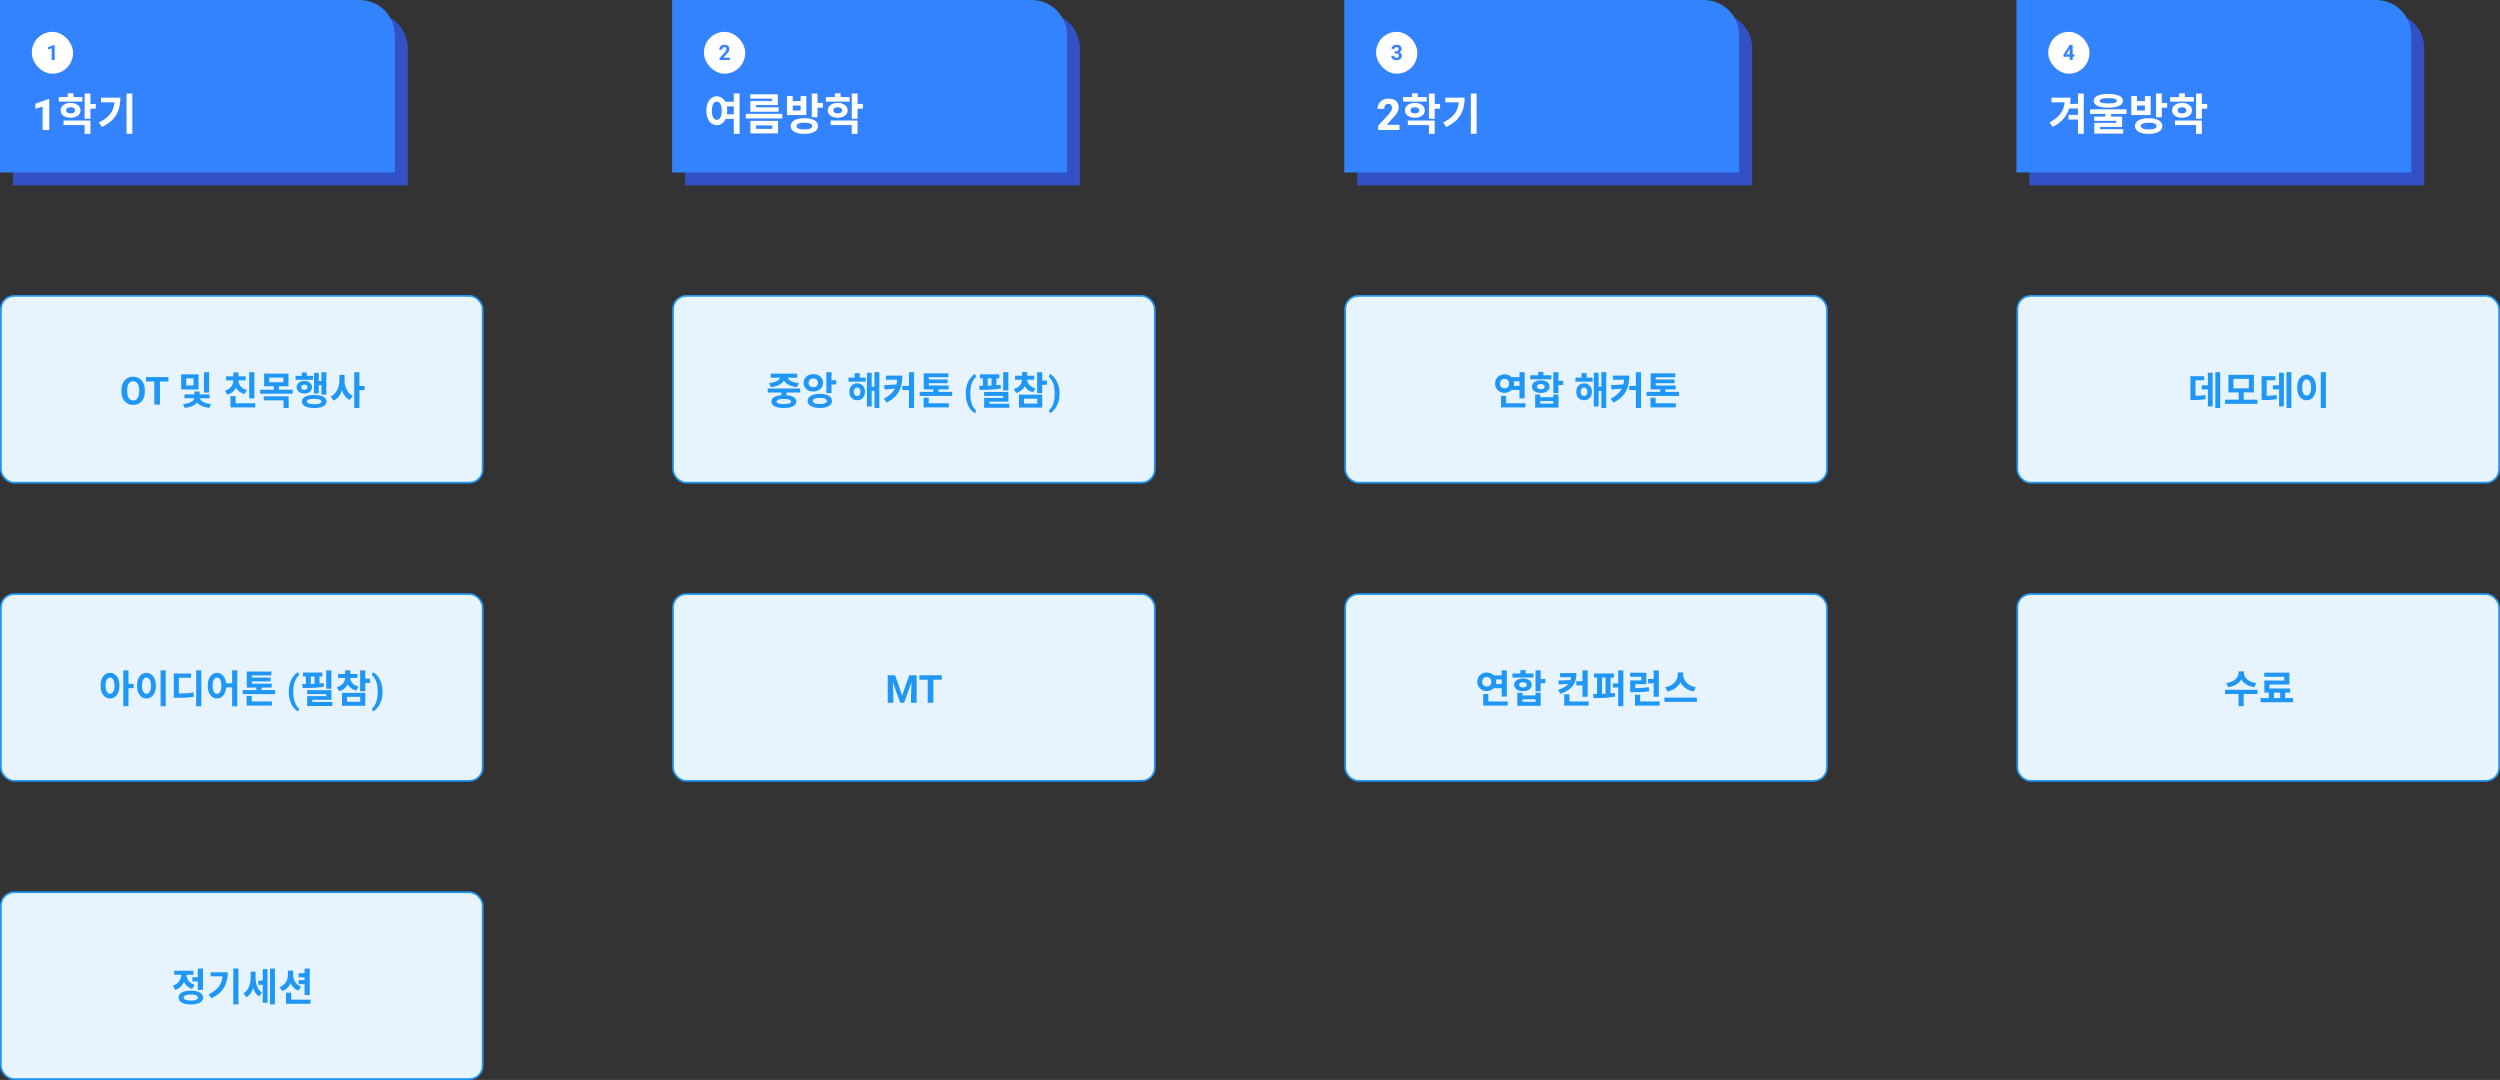 <svg width="1551" height="670" viewBox="0 0 1551 670" fill="none" xmlns="http://www.w3.org/2000/svg">
<rect x="0" y="0" width="1551" height="670" fill="#333333" stroke="none"/>
<path d="M8 115L253 115V29.947C253 17.826 243.174 8 231.053 8L8 8V115Z" fill="#335CFE" fill-opacity="0.71"/>
<path d="M0 107L245 107V21.947C245 9.826 235.174 0 223.053 0L0 0V107Z" fill="#3383FE"/>
<path d="M30.549 61.438V80.647H26.423V66.131L21.967 67.489V64.299L30.141 61.438H30.549ZM36.442 60.208H51.13V63.042H36.442V60.208ZM43.786 63.825C44.992 63.825 46.054 64.023 46.972 64.419C47.908 64.816 48.637 65.356 49.159 66.04C49.681 66.724 49.942 67.534 49.942 68.469C49.942 69.37 49.681 70.171 49.159 70.873C48.637 71.556 47.908 72.097 46.972 72.493C46.054 72.871 44.992 73.059 43.786 73.059C42.598 73.059 41.536 72.871 40.6 72.493C39.664 72.097 38.935 71.556 38.413 70.873C37.891 70.171 37.63 69.37 37.63 68.469C37.63 67.534 37.891 66.724 38.413 66.04C38.935 65.356 39.664 64.816 40.6 64.419C41.536 64.023 42.598 63.825 43.786 63.825ZM43.786 66.552C42.994 66.552 42.346 66.715 41.842 67.038C41.338 67.344 41.086 67.822 41.086 68.469C41.086 69.082 41.338 69.549 41.842 69.874C42.346 70.198 42.994 70.359 43.786 70.359C44.596 70.359 45.244 70.198 45.73 69.874C46.234 69.549 46.486 69.082 46.486 68.469C46.486 67.822 46.234 67.344 45.73 67.038C45.244 66.715 44.596 66.552 43.786 66.552ZM52.507 58.047H56.098V73.707H52.507V58.047ZM55.126 64.474H59.419V67.416H55.126V64.474ZM39.412 74.76H56.098V83.049H52.507V77.596H39.412V74.76ZM42.004 57.886H45.568V61.855H42.004V57.886ZM78.506 58.02H82.097V83.022H78.506V58.02ZM71.135 60.612H74.672C74.672 62.52 74.483 64.347 74.105 66.094C73.745 67.822 73.133 69.451 72.269 70.981C71.423 72.51 70.253 73.933 68.759 75.246C67.283 76.543 65.438 77.731 63.224 78.811L61.334 75.975C63.746 74.805 65.663 73.519 67.085 72.115C68.525 70.692 69.56 69.091 70.19 67.308C70.82 65.508 71.135 63.492 71.135 61.261V60.612ZM62.684 60.612H72.809V63.474H62.684V60.612Z" fill="white"/>
<rect x="19.752" y="19.752" width="25.557" height="25.973" rx="12.779" fill="white"/>
<path d="M33.906 27.857V37.238H32.054V29.992L29.83 30.699V29.24L33.707 27.857H33.906Z" fill="#3383FE"/>
<rect x="0.549" y="183.549" width="298.903" height="115.903" rx="8.23" fill="#E7F4FF"/>
<rect x="0.549" y="183.549" width="298.903" height="115.903" rx="8.23" stroke="#2097F6" stroke-width="1.097"/>
<path d="M89.867 242.07V242.879C89.867 244.176 89.691 245.34 89.34 246.371C88.988 247.402 88.492 248.281 87.852 249.008C87.211 249.727 86.445 250.277 85.555 250.66C84.672 251.043 83.691 251.234 82.613 251.234C81.543 251.234 80.562 251.043 79.672 250.66C78.789 250.277 78.023 249.727 77.375 249.008C76.727 248.281 76.223 247.402 75.863 246.371C75.512 245.34 75.336 244.176 75.336 242.879V242.07C75.336 240.766 75.512 239.602 75.863 238.578C76.215 237.547 76.711 236.668 77.352 235.941C78 235.215 78.766 234.66 79.648 234.277C80.539 233.895 81.519 233.703 82.59 233.703C83.668 233.703 84.648 233.895 85.531 234.277C86.422 234.66 87.188 235.215 87.828 235.941C88.477 236.668 88.977 237.547 89.328 238.578C89.688 239.602 89.867 240.766 89.867 242.07ZM86.316 242.879V242.047C86.316 241.141 86.234 240.344 86.07 239.656C85.906 238.969 85.664 238.391 85.344 237.922C85.023 237.453 84.633 237.102 84.172 236.867C83.711 236.625 83.184 236.504 82.59 236.504C81.996 236.504 81.469 236.625 81.008 236.867C80.555 237.102 80.168 237.453 79.848 237.922C79.535 238.391 79.297 238.969 79.133 239.656C78.969 240.344 78.887 241.141 78.887 242.047V242.879C78.887 243.777 78.969 244.574 79.133 245.27C79.297 245.957 79.539 246.539 79.859 247.016C80.18 247.484 80.57 247.84 81.031 248.082C81.492 248.324 82.019 248.445 82.613 248.445C83.207 248.445 83.734 248.324 84.195 248.082C84.656 247.84 85.043 247.484 85.356 247.016C85.668 246.539 85.906 245.957 86.07 245.27C86.234 244.574 86.316 243.777 86.316 242.879ZM99.231 233.938V251H95.727V233.938H99.231ZM104.48 233.938V236.691H90.559V233.938H104.48ZM112.393 232.232H123.169V241.616H112.393V232.232ZM120.049 234.728H115.537V239.144H120.049V234.728ZM126.553 230.912H129.745V243.512H126.553V230.912ZM120.601 246.344H123.337V246.656C123.337 247.44 123.145 248.192 122.761 248.912C122.393 249.616 121.833 250.264 121.081 250.856C120.345 251.432 119.433 251.912 118.345 252.296C117.257 252.68 116.001 252.936 114.577 253.064L113.569 250.688C114.529 250.592 115.385 250.448 116.137 250.256C116.905 250.064 117.569 249.832 118.129 249.56C118.705 249.288 119.169 248.992 119.521 248.672C119.889 248.336 120.161 248 120.337 247.664C120.513 247.312 120.601 246.976 120.601 246.656V246.344ZM121.153 246.344H123.913V246.656C123.913 247.04 124.049 247.448 124.321 247.88C124.609 248.296 125.033 248.696 125.593 249.08C126.169 249.464 126.897 249.8 127.777 250.088C128.673 250.376 129.721 250.576 130.921 250.688L129.889 253.064C128.465 252.936 127.209 252.672 126.121 252.272C125.033 251.888 124.121 251.4 123.385 250.808C122.649 250.216 122.089 249.568 121.705 248.864C121.337 248.16 121.153 247.424 121.153 246.656V246.344ZM114.433 244.688H130.057V247.088H114.433V244.688ZM120.625 242.888H123.889V245.816H120.625V242.888ZM154.607 230.912H157.799V247.16H154.607V230.912ZM142.991 250.184H158.375V252.752H142.991V250.184ZM142.991 245.744H146.183V251.672H142.991V245.744ZM144.743 235.28H147.359V236.072C147.359 237.4 147.127 238.656 146.663 239.84C146.215 241.024 145.519 242.056 144.575 242.936C143.647 243.8 142.471 244.44 141.047 244.856L139.535 242.36C140.431 242.088 141.207 241.736 141.863 241.304C142.535 240.856 143.079 240.352 143.495 239.792C143.927 239.232 144.239 238.64 144.431 238.016C144.639 237.376 144.743 236.728 144.743 236.072V235.28ZM145.343 235.28H147.935V236.072C147.935 236.68 148.039 237.288 148.247 237.896C148.471 238.488 148.791 239.048 149.207 239.576C149.639 240.104 150.183 240.576 150.839 240.992C151.511 241.408 152.295 241.736 153.191 241.976L151.703 244.472C150.279 244.072 149.095 243.456 148.151 242.624C147.207 241.792 146.503 240.808 146.039 239.672C145.575 238.536 145.343 237.336 145.343 236.072V235.28ZM140.279 233.456H152.423V235.952H140.279V233.456ZM144.743 231.032H147.959V234.488H144.743V231.032ZM163.87 231.776L178.966 231.776V239.624L163.87 239.624V231.776ZM175.822 234.272L167.014 234.272V237.128L175.822 237.128V234.272ZM161.398 241.736L181.51 241.736V244.256L161.398 244.256V241.736ZM169.846 239.072L173.014 239.072V242.432L169.846 242.432V239.072ZM163.63 245.864L179.086 245.864V253.136L175.894 253.136V248.36H163.63V245.864ZM199.388 230.912H202.436V244.832H199.388V230.912ZM196.7 236.384H200.228V238.976H196.7V236.384ZM194.804 231.32H197.78V244.088H194.804V231.32ZM183.38 233.168H194.18V235.64H183.38V233.168ZM188.804 236.336C189.748 236.336 190.58 236.504 191.3 236.84C192.02 237.176 192.58 237.632 192.98 238.208C193.396 238.784 193.604 239.456 193.604 240.224C193.604 240.992 193.396 241.672 192.98 242.264C192.58 242.84 192.02 243.296 191.3 243.632C190.58 243.952 189.748 244.112 188.804 244.112C187.892 244.112 187.068 243.952 186.332 243.632C185.612 243.296 185.044 242.84 184.628 242.264C184.212 241.672 184.004 240.992 184.004 240.224C184.004 239.456 184.212 238.784 184.628 238.208C185.044 237.632 185.612 237.176 186.332 236.84C187.068 236.504 187.892 236.336 188.804 236.336ZM188.804 238.64C188.228 238.64 187.756 238.776 187.388 239.048C187.036 239.32 186.86 239.712 186.86 240.224C186.86 240.736 187.036 241.136 187.388 241.424C187.756 241.696 188.228 241.832 188.804 241.832C189.38 241.832 189.852 241.696 190.22 241.424C190.588 241.136 190.772 240.736 190.772 240.224C190.772 239.712 190.588 239.32 190.22 239.048C189.868 238.776 189.396 238.64 188.804 238.64ZM187.22 231.128H190.364V234.872H187.22V231.128ZM194.9 245.048C197.284 245.048 199.156 245.4 200.516 246.104C201.876 246.808 202.556 247.808 202.556 249.104C202.556 250.384 201.876 251.376 200.516 252.08C199.156 252.784 197.284 253.136 194.9 253.136C192.516 253.136 190.644 252.784 189.284 252.08C187.94 251.376 187.268 250.384 187.268 249.104C187.268 247.808 187.94 246.808 189.284 246.104C190.644 245.4 192.516 245.048 194.9 245.048ZM194.924 247.424C193.436 247.424 192.316 247.56 191.564 247.832C190.812 248.104 190.436 248.528 190.436 249.104C190.436 249.664 190.812 250.08 191.564 250.352C192.316 250.624 193.436 250.76 194.924 250.76C196.38 250.76 197.476 250.624 198.212 250.352C198.964 250.08 199.34 249.664 199.34 249.104C199.34 248.528 198.964 248.104 198.212 247.832C197.476 247.56 196.38 247.424 194.924 247.424ZM210.57 232.616H213.138V235.832C213.138 237.208 213.018 238.552 212.778 239.864C212.538 241.16 212.162 242.368 211.65 243.488C211.154 244.608 210.522 245.608 209.754 246.488C208.986 247.352 208.082 248.04 207.042 248.552L205.122 245.984C206.066 245.552 206.874 244.976 207.546 244.256C208.234 243.536 208.802 242.72 209.25 241.808C209.698 240.896 210.026 239.936 210.234 238.928C210.458 237.904 210.57 236.872 210.57 235.832V232.616ZM211.194 232.616H213.762V235.832C213.762 236.84 213.858 237.832 214.05 238.808C214.258 239.784 214.57 240.712 214.986 241.592C215.418 242.456 215.954 243.232 216.594 243.92C217.234 244.608 218.002 245.176 218.898 245.624L216.954 248.168C215.962 247.656 215.098 246.984 214.362 246.152C213.642 245.304 213.05 244.336 212.586 243.248C212.122 242.144 211.77 240.968 211.53 239.72C211.306 238.456 211.194 237.16 211.194 235.832V232.616ZM219.762 230.912H222.978V253.136H219.762V230.912ZM222.282 239.456H226.194V242.096H222.282V239.456Z" fill="#2097F6"/>
<rect x="0.549" y="368.549" width="298.903" height="115.903" rx="8.23" fill="#E7F4FF"/>
<rect x="0.549" y="368.549" width="298.903" height="115.903" rx="8.23" stroke="#2097F6" stroke-width="1.097"/>
<path d="M68.26 417.424C69.396 417.424 70.396 417.752 71.26 418.408C72.14 419.048 72.828 419.968 73.324 421.168C73.836 422.352 74.092 423.752 74.092 425.368C74.092 427 73.836 428.416 73.324 429.616C72.828 430.8 72.14 431.72 71.26 432.376C70.396 433.016 69.396 433.336 68.26 433.336C67.124 433.336 66.116 433.016 65.236 432.376C64.356 431.72 63.66 430.8 63.148 429.616C62.652 428.416 62.404 427 62.404 425.368C62.404 423.752 62.652 422.352 63.148 421.168C63.66 419.968 64.356 419.048 65.236 418.408C66.116 417.752 67.124 417.424 68.26 417.424ZM68.26 420.328C67.716 420.328 67.228 420.52 66.796 420.904C66.38 421.288 66.052 421.856 65.812 422.608C65.588 423.344 65.476 424.264 65.476 425.368C65.476 426.456 65.588 427.384 65.812 428.152C66.052 428.904 66.38 429.472 66.796 429.856C67.228 430.24 67.716 430.432 68.26 430.432C68.804 430.432 69.284 430.24 69.7 429.856C70.116 429.472 70.436 428.904 70.66 428.152C70.9 427.384 71.02 426.456 71.02 425.368C71.02 424.264 70.9 423.344 70.66 422.608C70.436 421.856 70.116 421.288 69.7 420.904C69.284 420.52 68.804 420.328 68.26 420.328ZM76.492 415.912H79.708V438.136H76.492V415.912ZM79.012 424.288H82.924V426.904H79.012V424.288ZM99.626 415.864H102.818V438.16H99.626V415.864ZM90.842 417.424C91.978 417.424 92.986 417.752 93.866 418.408C94.746 419.048 95.434 419.968 95.93 421.168C96.442 422.352 96.698 423.752 96.698 425.368C96.698 427 96.442 428.416 95.93 429.616C95.434 430.8 94.746 431.72 93.866 432.376C92.986 433.016 91.978 433.336 90.842 433.336C89.722 433.336 88.722 433.016 87.842 432.376C86.962 431.72 86.266 430.8 85.754 429.616C85.258 428.416 85.01 427 85.01 425.368C85.01 423.752 85.258 422.352 85.754 421.168C86.266 419.968 86.962 419.048 87.842 418.408C88.722 417.752 89.722 417.424 90.842 417.424ZM90.842 420.328C90.298 420.328 89.818 420.52 89.402 420.904C88.986 421.288 88.658 421.856 88.418 422.608C88.194 423.344 88.082 424.264 88.082 425.368C88.082 426.456 88.194 427.384 88.418 428.152C88.658 428.904 88.986 429.472 89.402 429.856C89.818 430.24 90.298 430.432 90.842 430.432C91.402 430.432 91.89 430.24 92.306 429.856C92.722 429.472 93.042 428.904 93.266 428.152C93.506 427.384 93.626 426.456 93.626 425.368C93.626 424.264 93.506 423.344 93.266 422.608C93.042 421.856 92.722 421.288 92.306 420.904C91.89 420.52 91.402 420.328 90.842 420.328ZM121.704 415.888H124.896V438.184H121.704V415.888ZM107.808 430.24H109.728C111.28 430.24 112.64 430.224 113.808 430.192C114.992 430.16 116.072 430.096 117.048 430C118.04 429.904 119.032 429.76 120.024 429.568L120.312 432.208C119.304 432.4 118.288 432.552 117.264 432.664C116.256 432.76 115.144 432.824 113.928 432.856C112.712 432.872 111.312 432.88 109.728 432.88H107.808V430.24ZM107.808 417.856H118.512V420.448H110.976V431.248H107.808V417.856ZM134.615 417.424C135.719 417.424 136.703 417.752 137.567 418.408C138.447 419.048 139.127 419.968 139.607 421.168C140.103 422.352 140.351 423.752 140.351 425.368C140.351 427 140.103 428.416 139.607 429.616C139.127 430.8 138.447 431.72 137.567 432.376C136.703 433.016 135.719 433.336 134.615 433.336C133.511 433.336 132.527 433.016 131.663 432.376C130.799 431.72 130.119 430.8 129.623 429.616C129.127 428.416 128.879 427 128.879 425.368C128.879 423.752 129.127 422.352 129.623 421.168C130.119 419.968 130.799 419.048 131.663 418.408C132.527 417.752 133.511 417.424 134.615 417.424ZM134.615 420.328C134.087 420.328 133.615 420.52 133.199 420.904C132.799 421.288 132.487 421.856 132.263 422.608C132.039 423.344 131.927 424.264 131.927 425.368C131.927 426.456 132.039 427.384 132.263 428.152C132.487 428.904 132.799 429.472 133.199 429.856C133.615 430.24 134.087 430.432 134.615 430.432C135.175 430.432 135.655 430.24 136.055 429.856C136.455 429.472 136.767 428.904 136.991 428.152C137.215 427.384 137.327 426.456 137.327 425.368C137.327 424.264 137.215 423.344 136.991 422.608C136.767 421.856 136.455 421.288 136.055 420.904C135.655 420.52 135.175 420.328 134.615 420.328ZM143.999 415.864H147.191V438.16H143.999V415.864ZM139.415 423.904H145.343V426.448H139.415V423.904ZM150.573 428.104H170.685V430.648H150.573V428.104ZM152.997 435.184H168.669V437.752H152.997V435.184ZM152.997 431.752H156.189V436.456H152.997V431.752ZM159.045 425.56H162.213V428.872H159.045V425.56ZM153.093 424.168H168.573V426.568H153.093V424.168ZM153.093 416.608H168.381V419.032H156.261V425.176H153.093V416.608ZM155.349 420.4H167.901V422.728H155.349V420.4ZM179.156 429.32V429.062C179.156 427.414 179.328 425.918 179.672 424.574C180.023 423.23 180.484 422.051 181.055 421.035C181.633 420.012 182.262 419.164 182.941 418.492C183.621 417.82 184.297 417.336 184.969 417.039L185.613 418.82C185.168 419.148 184.73 419.602 184.301 420.18C183.871 420.75 183.48 421.453 183.129 422.289C182.785 423.117 182.508 424.094 182.297 425.219C182.086 426.336 181.98 427.609 181.98 429.039V429.344C181.98 430.773 182.086 432.051 182.297 433.176C182.508 434.293 182.785 435.27 183.129 436.105C183.48 436.949 183.871 437.66 184.301 438.238C184.73 438.816 185.168 439.273 185.613 439.609L184.969 441.344C184.297 441.047 183.621 440.562 182.941 439.891C182.262 439.227 181.633 438.383 181.055 437.359C180.484 436.344 180.023 435.164 179.672 433.82C179.328 432.469 179.156 430.969 179.156 429.32ZM202.378 415.912H205.594V427.288H202.378V415.912ZM190.546 428.176H205.594V434.176H193.738V436.84H190.57V431.872H202.402V430.624H190.546V428.176ZM190.57 435.496H206.194V437.992H190.57V435.496ZM188.002 417.232H199.978V419.704H188.002V417.232ZM187.762 426.904L187.45 424.36C188.746 424.36 190.154 424.352 191.674 424.336C193.194 424.304 194.738 424.248 196.306 424.168C197.89 424.088 199.394 423.96 200.818 423.784L200.986 426.04C199.514 426.296 198.002 426.48 196.45 426.592C194.914 426.704 193.402 426.784 191.914 426.832C190.426 426.864 189.042 426.888 187.762 426.904ZM189.778 418.36H192.826V425.632H189.778V418.36ZM195.154 418.36H198.226V425.632H195.154V418.36ZM214.112 419.608H216.704V420.424C216.704 421.688 216.472 422.888 216.008 424.024C215.56 425.144 214.872 426.12 213.944 426.952C213.032 427.784 211.864 428.4 210.44 428.8L208.952 426.304C210.168 425.968 211.152 425.504 211.904 424.912C212.672 424.304 213.232 423.608 213.584 422.824C213.936 422.04 214.112 421.24 214.112 420.424V419.608ZM214.712 419.608H217.304V420.424C217.304 421.176 217.48 421.92 217.832 422.656C218.2 423.376 218.76 424.024 219.512 424.6C220.264 425.176 221.232 425.624 222.416 425.944L220.976 428.416C219.568 428.032 218.4 427.448 217.472 426.664C216.544 425.864 215.848 424.928 215.384 423.856C214.936 422.784 214.712 421.64 214.712 420.424V419.608ZM209.744 418.096H221.696V420.592H209.744V418.096ZM214.112 415.816H217.304V419.2H214.112V415.816ZM223.424 415.912H226.616V428.92H223.424V415.912ZM225.752 421.072H229.568V423.712H225.752V421.072ZM212.168 429.856H226.616V437.896H212.168V429.856ZM223.496 432.352H215.312V435.376H223.496V432.352ZM237.352 429.062V429.32C237.352 430.914 237.172 432.383 236.812 433.727C236.453 435.062 235.977 436.246 235.383 437.277C234.797 438.316 234.152 439.18 233.449 439.867C232.754 440.555 232.059 441.047 231.363 441.344L230.707 439.609C231.152 439.281 231.586 438.828 232.008 438.25C232.438 437.672 232.828 436.961 233.18 436.117C233.531 435.281 233.809 434.301 234.012 433.176C234.223 432.051 234.328 430.773 234.328 429.344V429.039C234.328 427.609 234.223 426.332 234.012 425.207C233.801 424.082 233.516 423.102 233.156 422.266C232.805 421.422 232.414 420.715 231.984 420.145C231.562 419.566 231.137 419.113 230.707 418.785L231.363 417.039C232.059 417.336 232.754 417.832 233.449 418.527C234.152 419.215 234.797 420.074 235.383 421.105C235.977 422.137 236.453 423.324 236.812 424.668C237.172 426.004 237.352 427.469 237.352 429.062Z" fill="#2097F6"/>
<rect x="0.549" y="553.549" width="298.903" height="115.903" rx="8.23" fill="#E7F4FF"/>
<rect x="0.549" y="553.549" width="298.903" height="115.903" rx="8.23" stroke="#2097F6" stroke-width="1.097"/>
<path d="M119.376 606.264H123.6V608.856H119.376V606.264ZM122.712 600.912H125.928V614.112H122.712V600.912ZM118.392 614.592C119.96 614.592 121.312 614.76 122.448 615.096C123.584 615.432 124.456 615.92 125.064 616.56C125.688 617.2 126 617.968 126 618.864C126 620.24 125.32 621.296 123.96 622.032C122.6 622.784 120.744 623.16 118.392 623.16C116.04 623.16 114.184 622.784 112.824 622.032C111.464 621.296 110.784 620.24 110.784 618.864C110.784 617.968 111.088 617.2 111.696 616.56C112.32 615.92 113.2 615.432 114.336 615.096C115.472 614.76 116.824 614.592 118.392 614.592ZM118.392 617.016C117.432 617.016 116.624 617.088 115.968 617.232C115.312 617.36 114.808 617.56 114.456 617.832C114.12 618.104 113.952 618.448 113.952 618.864C113.952 619.28 114.12 619.632 114.456 619.92C114.808 620.192 115.312 620.4 115.968 620.544C116.624 620.672 117.432 620.736 118.392 620.736C119.352 620.736 120.16 620.672 120.816 620.544C121.472 620.4 121.968 620.192 122.304 619.92C122.64 619.632 122.808 619.28 122.808 618.864C122.808 618.448 122.64 618.104 122.304 617.832C121.968 617.56 121.472 617.36 120.816 617.232C120.16 617.088 119.352 617.016 118.392 617.016ZM112.464 603.12H115.056V604.536C115.056 605.944 114.832 607.288 114.384 608.568C113.936 609.848 113.248 610.976 112.32 611.952C111.408 612.912 110.24 613.632 108.816 614.112L107.208 611.592C108.12 611.288 108.904 610.88 109.56 610.368C110.232 609.856 110.776 609.288 111.192 608.664C111.624 608.024 111.944 607.352 112.152 606.648C112.36 605.944 112.464 605.24 112.464 604.536V603.12ZM113.136 603.12H115.68V604.512C115.68 605.392 115.856 606.256 116.208 607.104C116.56 607.952 117.104 608.72 117.84 609.408C118.592 610.096 119.552 610.64 120.72 611.04L119.16 613.536C117.784 613.072 116.648 612.392 115.752 611.496C114.872 610.584 114.216 609.528 113.784 608.328C113.352 607.112 113.136 605.84 113.136 604.512V603.12ZM108.072 602.256H120.024V604.776H108.072V602.256ZM144.718 600.888H147.91V623.112H144.718V600.888ZM138.166 603.192H141.31C141.31 604.888 141.142 606.512 140.806 608.064C140.486 609.6 139.942 611.048 139.174 612.408C138.422 613.768 137.382 615.032 136.054 616.2C134.742 617.352 133.102 618.408 131.134 619.368L129.454 616.848C131.598 615.808 133.302 614.664 134.566 613.416C135.846 612.152 136.766 610.728 137.326 609.144C137.886 607.544 138.166 605.752 138.166 603.768V603.192ZM130.654 603.192H139.654V605.736H130.654V603.192ZM160.22 608.376H163.916V610.968H160.22V608.376ZM155.492 602.832H157.916V606.552C157.916 607.816 157.828 609.056 157.652 610.272C157.476 611.488 157.188 612.632 156.788 613.704C156.404 614.776 155.892 615.744 155.252 616.608C154.628 617.456 153.868 618.152 152.972 618.696L151.052 616.296C151.884 615.8 152.58 615.192 153.14 614.472C153.7 613.752 154.156 612.96 154.508 612.096C154.86 611.232 155.108 610.336 155.252 609.408C155.412 608.464 155.492 607.512 155.492 606.552V602.832ZM156.188 602.832H158.564V606.408C158.564 607.32 158.628 608.224 158.756 609.12C158.9 610.016 159.124 610.872 159.428 611.688C159.732 612.504 160.132 613.256 160.628 613.944C161.14 614.632 161.78 615.224 162.548 615.72L160.796 618.216C159.932 617.672 159.196 616.984 158.588 616.152C157.996 615.304 157.524 614.352 157.172 613.296C156.82 612.24 156.564 611.128 156.404 609.96C156.26 608.792 156.188 607.608 156.188 606.408V602.832ZM167.516 600.888H170.564V623.112H167.516V600.888ZM163.004 601.248H165.98V622.128H163.004V601.248ZM185.274 603.792H189.714V606.336H185.274V603.792ZM185.274 608.064H189.714V610.608H185.274V608.064ZM178.65 602.16H181.218V604.728C181.218 606.264 181.002 607.704 180.57 609.048C180.138 610.392 179.474 611.568 178.578 612.576C177.682 613.568 176.53 614.328 175.122 614.856L173.418 612.384C174.346 612.048 175.138 611.616 175.794 611.088C176.45 610.56 176.986 609.96 177.402 609.288C177.818 608.6 178.13 607.872 178.338 607.104C178.546 606.32 178.65 605.528 178.65 604.728V602.16ZM179.298 602.16H181.866V604.728C181.866 605.48 181.962 606.232 182.154 606.984C182.346 607.72 182.642 608.416 183.042 609.072C183.442 609.728 183.954 610.32 184.578 610.848C185.202 611.376 185.954 611.8 186.834 612.12L185.082 614.616C183.77 614.088 182.682 613.328 181.818 612.336C180.97 611.344 180.338 610.192 179.922 608.88C179.506 607.568 179.298 606.184 179.298 604.728V602.16ZM188.946 600.912H192.162V617.352H188.946V600.912ZM177.45 620.184H192.642V622.752H177.45V620.184ZM177.45 615.864H180.642V621.816H177.45V615.864Z" fill="#2097F6"/>
<path d="M425 115L670 115V29.947C670 17.826 660.174 8 648.053 8L425 8V115Z" fill="#335CFE" fill-opacity="0.71"/>
<path d="M417 107L662 107V21.947C662 9.826 652.174 0 640.053 0L417 0V107Z" fill="#3383FE"/>
<path d="M449.037 63.123H455.841V66.013H449.037V63.123ZM449.037 70.9H455.841V73.788H449.037V70.9ZM444.69 59.748C445.932 59.748 447.039 60.117 448.011 60.855C449.001 61.575 449.766 62.611 450.306 63.961C450.864 65.293 451.143 66.868 451.143 68.686C451.143 70.522 450.864 72.115 450.306 73.465C449.766 74.796 449.001 75.832 448.011 76.57C447.039 77.29 445.932 77.65 444.69 77.65C443.448 77.65 442.341 77.29 441.369 76.57C440.397 75.832 439.632 74.796 439.074 73.465C438.516 72.115 438.237 70.522 438.237 68.686C438.237 66.868 438.516 65.293 439.074 63.961C439.632 62.611 440.397 61.575 441.369 60.855C442.341 60.117 443.448 59.748 444.69 59.748ZM444.69 63.016C444.096 63.016 443.565 63.231 443.097 63.663C442.647 64.096 442.287 64.734 442.017 65.581C441.765 66.409 441.639 67.444 441.639 68.686C441.639 69.909 441.765 70.954 442.017 71.817C442.287 72.663 442.647 73.302 443.097 73.734C443.565 74.166 444.096 74.382 444.69 74.382C445.32 74.382 445.86 74.166 446.31 73.734C446.76 73.302 447.111 72.663 447.363 71.817C447.615 70.954 447.741 69.909 447.741 68.686C447.741 67.444 447.615 66.409 447.363 65.581C447.111 64.734 446.76 64.096 446.31 63.663C445.86 63.231 445.32 63.016 444.69 63.016ZM455.247 57.993H458.838V83.076H455.247V57.993ZM462.697 70.656H485.323V73.492H462.697V70.656ZM465.451 58.507H482.569V65.175H469.042V67.903H465.505V62.638H479.032V61.233H465.451V58.507ZM465.505 66.579H483.055V69.306H465.505V66.579ZM465.532 74.977H482.704V82.779H465.532V74.977ZM479.167 77.784H469.069V79.945H479.167V77.784ZM499.037 73.302C500.783 73.302 502.286 73.501 503.546 73.897C504.806 74.275 505.778 74.832 506.462 75.57C507.146 76.29 507.488 77.163 507.488 78.189C507.488 79.198 507.146 80.07 506.462 80.808C505.778 81.546 504.806 82.105 503.546 82.483C502.286 82.879 500.783 83.076 499.037 83.076C497.309 83.076 495.806 82.879 494.528 82.483C493.268 82.105 492.287 81.546 491.585 80.808C490.901 80.07 490.559 79.198 490.559 78.189C490.559 77.163 490.901 76.29 491.585 75.57C492.287 74.832 493.268 74.275 494.528 73.897C495.806 73.501 497.309 73.302 499.037 73.302ZM499.037 76.138C497.975 76.138 497.084 76.21 496.364 76.353C495.644 76.498 495.095 76.722 494.717 77.028C494.339 77.317 494.15 77.704 494.15 78.189C494.15 78.657 494.339 79.053 494.717 79.377C495.095 79.683 495.644 79.918 496.364 80.079C497.084 80.224 497.975 80.296 499.037 80.296C500.099 80.296 500.99 80.224 501.71 80.079C502.448 79.918 502.997 79.683 503.357 79.377C503.735 79.053 503.924 78.657 503.924 78.189C503.924 77.704 503.735 77.317 503.357 77.028C502.997 76.722 502.448 76.498 501.71 76.353C500.99 76.21 500.099 76.138 499.037 76.138ZM503.6 58.047H507.191V72.763H503.6V58.047ZM506.219 63.852H510.512V66.796H506.219V63.852ZM488.237 59.614H491.801V62.718H496.715V59.614H500.252V71.385H488.237V59.614ZM491.801 65.472V68.578H496.715V65.472H491.801ZM512.373 60.208H527.061V63.042H512.373V60.208ZM519.717 63.825C520.923 63.825 521.985 64.023 522.903 64.419C523.839 64.816 524.568 65.356 525.09 66.04C525.612 66.724 525.873 67.534 525.873 68.469C525.873 69.37 525.612 70.171 525.09 70.873C524.568 71.556 523.839 72.097 522.903 72.493C521.985 72.871 520.923 73.059 519.717 73.059C518.529 73.059 517.467 72.871 516.531 72.493C515.595 72.097 514.866 71.556 514.344 70.873C513.822 70.171 513.561 69.37 513.561 68.469C513.561 67.534 513.822 66.724 514.344 66.04C514.866 65.356 515.595 64.816 516.531 64.419C517.467 64.023 518.529 63.825 519.717 63.825ZM519.717 66.552C518.925 66.552 518.277 66.715 517.773 67.038C517.269 67.344 517.017 67.822 517.017 68.469C517.017 69.082 517.269 69.549 517.773 69.874C518.277 70.198 518.925 70.359 519.717 70.359C520.527 70.359 521.175 70.198 521.661 69.874C522.165 69.549 522.417 69.082 522.417 68.469C522.417 67.822 522.165 67.344 521.661 67.038C521.175 66.715 520.527 66.552 519.717 66.552ZM528.438 58.047H532.029V73.707H528.438V58.047ZM531.057 64.474H535.35V67.416H531.057V64.474ZM515.343 74.76H532.029V83.049H528.438V77.596H515.343V74.76ZM517.935 57.886H521.499V61.855H517.935V57.886Z" fill="white"/>
<rect x="436.752" y="19.752" width="25.557" height="25.973" rx="12.779" fill="white"/>
<path d="M452.797 35.792V37.238H446.393V36.004L449.421 32.757C449.725 32.418 449.965 32.12 450.141 31.863C450.317 31.602 450.443 31.368 450.52 31.162C450.602 30.952 450.643 30.753 450.643 30.564C450.643 30.281 450.595 30.039 450.501 29.838C450.407 29.632 450.268 29.473 450.083 29.362C449.903 29.25 449.68 29.195 449.415 29.195C449.132 29.195 448.887 29.263 448.682 29.401C448.48 29.538 448.326 29.728 448.219 29.973C448.116 30.217 448.064 30.494 448.064 30.802H446.206C446.206 30.245 446.339 29.735 446.605 29.272C446.871 28.805 447.246 28.434 447.73 28.16C448.214 27.881 448.789 27.742 449.453 27.742C450.109 27.742 450.662 27.849 451.112 28.063C451.566 28.273 451.909 28.578 452.141 28.976C452.376 29.37 452.494 29.842 452.494 30.391C452.494 30.699 452.445 31.002 452.346 31.297C452.248 31.589 452.106 31.88 451.922 32.172C451.742 32.459 451.523 32.75 451.266 33.046C451.009 33.342 450.724 33.648 450.411 33.966L448.784 35.792H452.797Z" fill="#3383FE"/>
<rect x="417.549" y="183.549" width="298.903" height="115.903" rx="8.23" fill="#E7F4FF"/>
<rect x="417.549" y="183.549" width="298.903" height="115.903" rx="8.23" stroke="#2097F6" stroke-width="1.097"/>
<path d="M484.768 242.072H487.936V245.984H484.768V242.072ZM476.296 240.992H496.408V243.536H476.296V240.992ZM486.304 245.096C488.704 245.096 490.592 245.448 491.968 246.152C493.344 246.84 494.032 247.832 494.032 249.128C494.032 250.392 493.344 251.376 491.968 252.08C490.592 252.784 488.704 253.136 486.304 253.136C483.904 253.136 482.016 252.784 480.64 252.08C479.28 251.376 478.6 250.392 478.6 249.128C478.6 247.832 479.28 246.84 480.64 246.152C482.016 245.448 483.904 245.096 486.304 245.096ZM486.304 247.52C485.312 247.52 484.48 247.576 483.808 247.688C483.152 247.8 482.656 247.976 482.32 248.216C481.984 248.44 481.816 248.744 481.816 249.128C481.816 249.48 481.984 249.776 482.32 250.016C482.656 250.256 483.152 250.432 483.808 250.544C484.48 250.656 485.312 250.712 486.304 250.712C487.296 250.712 488.12 250.656 488.776 250.544C489.448 250.432 489.952 250.256 490.288 250.016C490.624 249.776 490.792 249.48 490.792 249.128C490.792 248.744 490.624 248.44 490.288 248.216C489.952 247.976 489.448 247.8 488.776 247.688C488.12 247.576 487.296 247.52 486.304 247.52ZM484.168 233H487V233.528C487 234.2 486.88 234.84 486.64 235.448C486.4 236.056 486.04 236.624 485.56 237.152C485.096 237.664 484.512 238.128 483.808 238.544C483.104 238.96 482.288 239.304 481.36 239.576C480.432 239.848 479.4 240.04 478.264 240.152L477.16 237.632C478.136 237.552 479 237.416 479.752 237.224C480.52 237.032 481.176 236.8 481.72 236.528C482.28 236.24 482.736 235.936 483.088 235.616C483.456 235.28 483.728 234.936 483.904 234.584C484.08 234.232 484.168 233.88 484.168 233.528V233ZM485.728 233H488.536V233.528C488.536 233.88 488.624 234.24 488.8 234.608C488.976 234.96 489.24 235.296 489.592 235.616C489.96 235.936 490.416 236.24 490.96 236.528C491.52 236.8 492.176 237.032 492.928 237.224C493.696 237.416 494.568 237.552 495.544 237.632L494.44 240.152C493.304 240.04 492.272 239.848 491.344 239.576C490.416 239.304 489.6 238.968 488.896 238.568C488.208 238.152 487.624 237.688 487.144 237.176C486.68 236.648 486.328 236.08 486.088 235.472C485.848 234.848 485.728 234.2 485.728 233.528V233ZM478.144 231.824H494.608V234.344H478.144V231.824ZM504.566 232.112C505.718 232.112 506.75 232.344 507.662 232.808C508.574 233.272 509.294 233.912 509.822 234.728C510.35 235.528 510.614 236.456 510.614 237.512C510.614 238.552 510.35 239.48 509.822 240.296C509.294 241.096 508.574 241.728 507.662 242.192C506.75 242.656 505.718 242.888 504.566 242.888C503.43 242.888 502.406 242.656 501.494 242.192C500.582 241.728 499.862 241.096 499.334 240.296C498.806 239.48 498.542 238.552 498.542 237.512C498.542 236.456 498.806 235.528 499.334 234.728C499.862 233.912 500.582 233.272 501.494 232.808C502.406 232.344 503.43 232.112 504.566 232.112ZM504.566 234.776C504.022 234.776 503.526 234.888 503.078 235.112C502.63 235.32 502.278 235.632 502.022 236.048C501.782 236.448 501.662 236.936 501.662 237.512C501.662 238.072 501.782 238.56 502.022 238.976C502.278 239.376 502.63 239.68 503.078 239.888C503.526 240.096 504.022 240.2 504.566 240.2C505.142 240.2 505.646 240.096 506.078 239.888C506.51 239.68 506.854 239.376 507.11 238.976C507.366 238.56 507.494 238.072 507.494 237.512C507.494 236.936 507.366 236.448 507.11 236.048C506.854 235.632 506.51 235.32 506.078 235.112C505.646 234.888 505.142 234.776 504.566 234.776ZM512.678 230.912H515.87V243.872H512.678V230.912ZM515.006 235.904H518.822V238.52H515.006V235.904ZM508.622 244.328C510.158 244.328 511.486 244.504 512.606 244.856C513.742 245.208 514.614 245.712 515.222 246.368C515.83 247.024 516.134 247.816 516.134 248.744C516.134 249.656 515.83 250.44 515.222 251.096C514.614 251.752 513.742 252.256 512.606 252.608C511.486 252.96 510.158 253.136 508.622 253.136C507.086 253.136 505.75 252.96 504.614 252.608C503.494 252.256 502.622 251.752 501.998 251.096C501.39 250.44 501.086 249.656 501.086 248.744C501.086 247.816 501.39 247.024 501.998 246.368C502.622 245.712 503.494 245.208 504.614 244.856C505.75 244.504 507.086 244.328 508.622 244.328ZM508.622 246.848C507.678 246.848 506.886 246.92 506.246 247.064C505.606 247.192 505.118 247.392 504.782 247.664C504.446 247.936 504.278 248.296 504.278 248.744C504.278 249.16 504.446 249.512 504.782 249.8C505.118 250.088 505.606 250.304 506.246 250.448C506.886 250.576 507.678 250.64 508.622 250.64C509.566 250.64 510.358 250.576 510.998 250.448C511.654 250.304 512.142 250.088 512.462 249.8C512.798 249.512 512.966 249.16 512.966 248.744C512.966 248.296 512.798 247.936 512.462 247.664C512.142 247.392 511.654 247.192 510.998 247.064C510.358 246.92 509.566 246.848 508.622 246.848ZM526.429 234.248H537.061V236.768H526.429V234.248ZM531.781 237.776C532.725 237.776 533.557 238 534.277 238.448C535.013 238.896 535.589 239.52 536.005 240.32C536.437 241.104 536.653 242.016 536.653 243.056C536.653 244.096 536.437 245.016 536.005 245.816C535.589 246.6 535.013 247.216 534.277 247.664C533.557 248.112 532.725 248.336 531.781 248.336C530.837 248.336 529.997 248.112 529.261 247.664C528.525 247.216 527.949 246.6 527.533 245.816C527.117 245.016 526.909 244.096 526.909 243.056C526.909 242.016 527.117 241.104 527.533 240.32C527.949 239.52 528.525 238.896 529.261 238.448C530.013 238 530.853 237.776 531.781 237.776ZM531.781 240.416C531.397 240.416 531.045 240.52 530.725 240.728C530.405 240.936 530.157 241.24 529.981 241.64C529.805 242.024 529.717 242.496 529.717 243.056C529.717 243.616 529.805 244.096 529.981 244.496C530.157 244.896 530.405 245.2 530.725 245.408C531.045 245.6 531.397 245.696 531.781 245.696C532.181 245.696 532.533 245.6 532.837 245.408C533.141 245.2 533.381 244.896 533.557 244.496C533.733 244.096 533.821 243.616 533.821 243.056C533.821 242.496 533.733 242.024 533.557 241.64C533.381 241.24 533.141 240.936 532.837 240.728C532.533 240.52 532.181 240.416 531.781 240.416ZM542.509 230.888H545.533V253.112H542.509V230.888ZM539.845 239.936H543.493V242.504H539.845V239.936ZM537.829 231.296H540.805V252.176H537.829V231.296ZM530.221 231.488H533.365V235.832H530.221V231.488ZM556.715 233.024H559.835C559.835 234.736 559.691 236.376 559.403 237.944C559.131 239.512 558.643 241.008 557.939 242.432C557.235 243.84 556.243 245.16 554.963 246.392C553.699 247.608 552.067 248.736 550.067 249.776L548.315 247.352C549.963 246.504 551.323 245.592 552.395 244.616C553.483 243.64 554.339 242.592 554.963 241.472C555.603 240.336 556.051 239.104 556.307 237.776C556.579 236.448 556.715 235 556.715 233.432V233.024ZM549.659 233.024H558.659V235.568H549.659V233.024ZM557.027 238.472V240.92L548.867 241.64L548.459 238.976L557.027 238.472ZM563.915 230.912H567.107V253.136H563.915V230.912ZM559.787 239.408H565.619V242H559.787V239.408ZM570.561 243.104L590.673 243.104V245.648L570.561 245.648V243.104ZM572.985 250.184L588.657 250.184V252.752L572.985 252.752V250.184ZM572.985 246.752H576.177V251.456H572.985V246.752ZM579.033 240.56H582.201V243.872H579.033V240.56ZM573.081 239.168L588.561 239.168V241.568L573.081 241.568V239.168ZM573.081 231.608H588.369V234.032H576.249V240.176L573.081 240.176V231.608ZM575.337 235.4H587.889V237.728H575.337V235.4ZM599.145 244.32V244.062C599.145 242.414 599.316 240.918 599.66 239.574C600.012 238.23 600.473 237.051 601.043 236.035C601.621 235.012 602.25 234.164 602.93 233.492C603.609 232.82 604.285 232.336 604.957 232.039L605.602 233.82C605.156 234.148 604.719 234.602 604.289 235.18C603.859 235.75 603.469 236.453 603.117 237.289C602.773 238.117 602.496 239.094 602.285 240.219C602.074 241.336 601.969 242.609 601.969 244.039V244.344C601.969 245.773 602.074 247.051 602.285 248.176C602.496 249.293 602.773 250.27 603.117 251.105C603.469 251.949 603.859 252.66 604.289 253.238C604.719 253.816 605.156 254.273 605.602 254.609L604.957 256.344C604.285 256.047 603.609 255.562 602.93 254.891C602.25 254.227 601.621 253.383 601.043 252.359C600.473 251.344 600.012 250.164 599.66 248.82C599.316 247.469 599.145 245.969 599.145 244.32ZM622.366 230.912H625.582V242.288H622.366V230.912ZM610.534 243.176H625.582V249.176H613.726V251.84H610.558V246.872H622.39V245.624H610.534V243.176ZM610.558 250.496H626.182V252.992H610.558V250.496ZM607.99 232.232H619.966V234.704H607.99V232.232ZM607.75 241.904L607.438 239.36C608.734 239.36 610.142 239.352 611.662 239.336C613.182 239.304 614.726 239.248 616.294 239.168C617.878 239.088 619.382 238.96 620.806 238.784L620.974 241.04C619.502 241.296 617.99 241.48 616.438 241.592C614.902 241.704 613.39 241.784 611.902 241.832C610.414 241.864 609.03 241.888 607.75 241.904ZM609.766 233.36H612.814V240.632H609.766V233.36ZM615.142 233.36H618.214V240.632H615.142V233.36ZM634.1 234.608H636.692V235.424C636.692 236.688 636.46 237.888 635.996 239.024C635.548 240.144 634.86 241.12 633.932 241.952C633.02 242.784 631.852 243.4 630.428 243.8L628.94 241.304C630.156 240.968 631.14 240.504 631.892 239.912C632.66 239.304 633.22 238.608 633.572 237.824C633.924 237.04 634.1 236.24 634.1 235.424V234.608ZM634.7 234.608H637.292V235.424C637.292 236.176 637.468 236.92 637.82 237.656C638.188 238.376 638.748 239.024 639.5 239.6C640.252 240.176 641.22 240.624 642.404 240.944L640.964 243.416C639.556 243.032 638.388 242.448 637.46 241.664C636.532 240.864 635.836 239.928 635.372 238.856C634.924 237.784 634.7 236.64 634.7 235.424V234.608ZM629.732 233.096H641.684V235.592H629.732V233.096ZM634.1 230.816H637.292V234.2H634.1V230.816ZM643.412 230.912H646.604V243.92H643.412V230.912ZM645.74 236.072H649.556V238.712H645.74V236.072ZM632.156 244.856H646.604V252.896H632.156V244.856ZM643.484 247.352H635.3V250.376H643.484V247.352ZM657.34 244.062V244.32C657.34 245.914 657.16 247.383 656.801 248.727C656.441 250.062 655.965 251.246 655.371 252.277C654.785 253.316 654.141 254.18 653.438 254.867C652.742 255.555 652.047 256.047 651.352 256.344L650.695 254.609C651.141 254.281 651.574 253.828 651.996 253.25C652.426 252.672 652.816 251.961 653.168 251.117C653.52 250.281 653.797 249.301 654 248.176C654.211 247.051 654.316 245.773 654.316 244.344V244.039C654.316 242.609 654.211 241.332 654 240.207C653.789 239.082 653.504 238.102 653.145 237.266C652.793 236.422 652.402 235.715 651.973 235.145C651.551 234.566 651.125 234.113 650.695 233.785L651.352 232.039C652.047 232.336 652.742 232.832 653.438 233.527C654.141 234.215 654.785 235.074 655.371 236.105C655.965 237.137 656.441 238.324 656.801 239.668C657.16 241.004 657.34 242.469 657.34 244.062Z" fill="#2097F6"/>
<rect x="417.549" y="368.549" width="298.903" height="115.903" rx="8.23" fill="#E7F4FF"/>
<rect x="417.549" y="368.549" width="298.903" height="115.903" rx="8.23" stroke="#2097F6" stroke-width="1.097"/>
<path d="M552.352 418.938H555.328L559.711 431.465L564.094 418.938H567.07L560.906 436H558.516L552.352 418.938ZM550.746 418.938H553.711L554.25 431.148V436H550.746V418.938ZM565.711 418.938H568.688V436H565.172V431.148L565.711 418.938ZM579.047 418.938V436H575.543V418.938H579.047ZM584.297 418.938V421.691H570.375V418.938H584.297Z" fill="#2097F6"/>
<path d="M842 115L1087 115V29.947C1087 17.826 1077.17 8 1065.05 8L842 8V115Z" fill="#335CFE" fill-opacity="0.71"/>
<path d="M834 107L1079 107V21.947C1079 9.826 1069.17 0 1057.05 0L834 0V107Z" fill="#3383FE"/>
<path d="M868.267 77.443V80.647H855.004V77.931L861.201 71.365C861.781 70.697 862.242 70.108 862.585 69.599C862.937 69.089 863.191 68.627 863.35 68.214C863.508 67.793 863.587 67.406 863.587 67.054C863.587 66.483 863.495 65.999 863.31 65.604C863.134 65.209 862.875 64.905 862.532 64.694C862.189 64.483 861.772 64.378 861.28 64.378C860.752 64.378 860.3 64.514 859.922 64.787C859.544 65.059 859.254 65.437 859.052 65.92C858.85 66.395 858.749 66.936 858.749 67.542H854.609C854.609 66.373 854.89 65.31 855.453 64.352C856.015 63.385 856.802 62.616 857.812 62.044C858.823 61.464 860.005 61.174 861.359 61.174C862.748 61.174 863.912 61.394 864.853 61.834C865.793 62.273 866.505 62.901 866.988 63.719C867.472 64.536 867.713 65.52 867.713 66.672C867.713 67.322 867.608 67.951 867.397 68.557C867.195 69.164 866.9 69.766 866.514 70.363C866.127 70.961 865.661 71.572 865.116 72.196C864.571 72.811 863.956 73.461 863.271 74.147L860.37 77.443H868.267ZM870.442 60.208H885.13V63.042H870.442V60.208ZM877.786 63.825C878.992 63.825 880.054 64.023 880.972 64.419C881.908 64.816 882.637 65.356 883.159 66.04C883.681 66.724 883.942 67.534 883.942 68.469C883.942 69.37 883.681 70.171 883.159 70.873C882.637 71.556 881.908 72.097 880.972 72.493C880.054 72.871 878.992 73.059 877.786 73.059C876.598 73.059 875.536 72.871 874.6 72.493C873.664 72.097 872.935 71.556 872.413 70.873C871.891 70.171 871.63 69.37 871.63 68.469C871.63 67.534 871.891 66.724 872.413 66.04C872.935 65.356 873.664 64.816 874.6 64.419C875.536 64.023 876.598 63.825 877.786 63.825ZM877.786 66.552C876.994 66.552 876.346 66.715 875.842 67.038C875.338 67.344 875.086 67.822 875.086 68.469C875.086 69.082 875.338 69.549 875.842 69.874C876.346 70.198 876.994 70.359 877.786 70.359C878.596 70.359 879.244 70.198 879.73 69.874C880.234 69.549 880.486 69.082 880.486 68.469C880.486 67.822 880.234 67.344 879.73 67.038C879.244 66.715 878.596 66.552 877.786 66.552ZM886.507 58.047H890.098V73.707H886.507V58.047ZM889.126 64.474H893.419V67.416H889.126V64.474ZM873.412 74.76H890.098V83.049H886.507V77.596H873.412V74.76ZM876.004 57.886H879.568V61.855H876.004V57.886ZM912.506 58.02H916.097V83.022H912.506V58.02ZM905.135 60.612H908.672C908.672 62.52 908.483 64.347 908.105 66.094C907.745 67.822 907.133 69.451 906.269 70.981C905.423 72.51 904.253 73.933 902.759 75.246C901.283 76.543 899.438 77.731 897.224 78.811L895.334 75.975C897.746 74.805 899.663 73.519 901.085 72.115C902.525 70.692 903.56 69.091 904.19 67.308C904.82 65.508 905.135 63.492 905.135 61.261V60.612ZM896.684 60.612H906.809V63.474H896.684V60.612Z" fill="white"/>
<rect x="853.752" y="19.752" width="25.557" height="25.973" rx="12.779" fill="white"/>
<path d="M865.289 31.754H866.28C866.597 31.754 866.858 31.7 867.064 31.593C867.27 31.482 867.422 31.327 867.52 31.13C867.623 30.929 867.675 30.695 867.675 30.429C867.675 30.189 867.628 29.977 867.533 29.793C867.443 29.604 867.304 29.458 867.115 29.355C866.927 29.248 866.689 29.195 866.402 29.195C866.174 29.195 865.964 29.24 865.772 29.33C865.579 29.42 865.424 29.546 865.309 29.709C865.193 29.872 865.135 30.069 865.135 30.301H863.277C863.277 29.786 863.414 29.338 863.688 28.957C863.967 28.575 864.34 28.277 864.807 28.063C865.274 27.849 865.789 27.742 866.35 27.742C866.985 27.742 867.54 27.845 868.016 28.05C868.491 28.252 868.862 28.55 869.128 28.944C869.394 29.338 869.527 29.827 869.527 30.41C869.527 30.706 869.458 30.993 869.321 31.271C869.184 31.546 868.986 31.794 868.729 32.017C868.476 32.236 868.168 32.412 867.803 32.545C867.439 32.673 867.03 32.737 866.575 32.737H865.289V31.754ZM865.289 33.162V32.204H866.575C867.085 32.204 867.533 32.262 867.919 32.377C868.305 32.493 868.628 32.66 868.89 32.879C869.151 33.093 869.349 33.348 869.482 33.644C869.614 33.936 869.681 34.259 869.681 34.615C869.681 35.052 869.597 35.442 869.43 35.785C869.263 36.124 869.027 36.411 868.723 36.647C868.423 36.883 868.071 37.062 867.668 37.187C867.265 37.307 866.826 37.367 866.35 37.367C865.956 37.367 865.568 37.313 865.186 37.206C864.809 37.095 864.466 36.93 864.158 36.711C863.853 36.488 863.609 36.209 863.425 35.875C863.245 35.537 863.155 35.136 863.155 34.673H865.013C865.013 34.913 865.073 35.127 865.193 35.316C865.313 35.504 865.478 35.652 865.688 35.76C865.902 35.867 866.14 35.92 866.402 35.92C866.697 35.92 866.95 35.867 867.16 35.76C867.375 35.648 867.538 35.494 867.649 35.297C867.765 35.095 867.823 34.861 867.823 34.596C867.823 34.253 867.76 33.978 867.636 33.773C867.512 33.563 867.334 33.408 867.103 33.31C866.871 33.211 866.597 33.162 866.28 33.162H865.289Z" fill="#3383FE"/>
<rect x="834.549" y="183.549" width="298.903" height="115.903" rx="8.23" fill="#E7F4FF"/>
<rect x="834.549" y="183.549" width="298.903" height="115.903" rx="8.23" stroke="#2097F6" stroke-width="1.097"/>
<path d="M937.332 233.984H943.884V236.552H937.332V233.984ZM937.332 239.384H943.884V241.952H937.332V239.384ZM942.684 230.912H945.9V247.16H942.684V230.912ZM931.212 250.184H946.404V252.752H931.212V250.184ZM931.212 245.576H934.404V251.528H931.212V245.576ZM933.42 232.232C934.524 232.232 935.516 232.48 936.396 232.976C937.292 233.456 937.996 234.128 938.508 234.992C939.036 235.856 939.3 236.848 939.3 237.968C939.3 239.072 939.036 240.064 938.508 240.944C937.996 241.808 937.292 242.488 936.396 242.984C935.516 243.48 934.524 243.728 933.42 243.728C932.332 243.728 931.34 243.48 930.444 242.984C929.564 242.488 928.86 241.808 928.332 240.944C927.82 240.064 927.564 239.072 927.564 237.968C927.564 236.848 927.82 235.856 928.332 234.992C928.86 234.128 929.564 233.456 930.444 232.976C931.34 232.48 932.332 232.232 933.42 232.232ZM933.42 235.016C932.892 235.016 932.412 235.136 931.98 235.376C931.548 235.616 931.204 235.96 930.948 236.408C930.708 236.84 930.588 237.36 930.588 237.968C930.588 238.592 930.708 239.128 930.948 239.576C931.204 240.008 931.548 240.344 931.98 240.584C932.412 240.808 932.892 240.92 933.42 240.92C933.964 240.92 934.444 240.808 934.86 240.584C935.292 240.344 935.628 240.008 935.868 239.576C936.124 239.128 936.252 238.592 936.252 237.968C936.252 237.36 936.124 236.84 935.868 236.408C935.628 235.96 935.292 235.616 934.86 235.376C934.444 235.136 933.964 235.016 933.42 235.016ZM963.659 230.912H966.851V243.92H963.659V230.912ZM965.603 236.24H969.803V238.856H965.603V236.24ZM952.403 244.784H955.571V246.44H963.707V244.784H966.851V252.896H952.403V244.784ZM955.571 248.84V250.4H963.707V248.84H955.571ZM949.379 232.832H962.435V235.352H949.379V232.832ZM955.907 235.928C956.995 235.928 957.947 236.096 958.763 236.432C959.579 236.752 960.219 237.208 960.683 237.8C961.147 238.392 961.379 239.08 961.379 239.864C961.379 240.648 961.147 241.336 960.683 241.928C960.219 242.52 959.579 242.984 958.763 243.32C957.947 243.64 956.995 243.8 955.907 243.8C954.835 243.8 953.883 243.64 953.051 243.32C952.235 242.984 951.595 242.52 951.131 241.928C950.667 241.336 950.435 240.648 950.435 239.864C950.435 239.08 950.667 238.392 951.131 237.8C951.595 237.208 952.235 236.752 953.051 236.432C953.883 236.096 954.835 235.928 955.907 235.928ZM955.907 238.256C955.203 238.256 954.627 238.4 954.179 238.688C953.731 238.96 953.507 239.352 953.507 239.864C953.507 240.392 953.731 240.8 954.179 241.088C954.627 241.36 955.203 241.496 955.907 241.496C956.627 241.496 957.203 241.36 957.635 241.088C958.083 240.8 958.307 240.392 958.307 239.864C958.307 239.352 958.083 238.96 957.635 238.688C957.203 238.4 956.627 238.256 955.907 238.256ZM954.323 230.72H957.491V234.224H954.323V230.72ZM977.409 234.248H988.041V236.768H977.409V234.248ZM982.761 237.776C983.705 237.776 984.537 238 985.257 238.448C985.993 238.896 986.569 239.52 986.985 240.32C987.417 241.104 987.633 242.016 987.633 243.056C987.633 244.096 987.417 245.016 986.985 245.816C986.569 246.6 985.993 247.216 985.257 247.664C984.537 248.112 983.705 248.336 982.761 248.336C981.817 248.336 980.977 248.112 980.241 247.664C979.505 247.216 978.929 246.6 978.513 245.816C978.097 245.016 977.889 244.096 977.889 243.056C977.889 242.016 978.097 241.104 978.513 240.32C978.929 239.52 979.505 238.896 980.241 238.448C980.993 238 981.833 237.776 982.761 237.776ZM982.761 240.416C982.377 240.416 982.025 240.52 981.705 240.728C981.385 240.936 981.137 241.24 980.961 241.64C980.785 242.024 980.697 242.496 980.697 243.056C980.697 243.616 980.785 244.096 980.961 244.496C981.137 244.896 981.385 245.2 981.705 245.408C982.025 245.6 982.377 245.696 982.761 245.696C983.161 245.696 983.513 245.6 983.817 245.408C984.121 245.2 984.361 244.896 984.537 244.496C984.713 244.096 984.801 243.616 984.801 243.056C984.801 242.496 984.713 242.024 984.537 241.64C984.361 241.24 984.121 240.936 983.817 240.728C983.513 240.52 983.161 240.416 982.761 240.416ZM993.489 230.888H996.513V253.112H993.489V230.888ZM990.825 239.936H994.473V242.504H990.825V239.936ZM988.809 231.296H991.785V252.176H988.809V231.296ZM981.201 231.488H984.345V235.832H981.201V231.488ZM1007.7 233.024H1010.82C1010.82 234.736 1010.67 236.376 1010.38 237.944C1010.11 239.512 1009.62 241.008 1008.92 242.432C1008.22 243.84 1007.22 245.16 1005.94 246.392C1004.68 247.608 1003.05 248.736 1001.05 249.776L999.295 247.352C1000.94 246.504 1002.3 245.592 1003.38 244.616C1004.46 243.64 1005.32 242.592 1005.94 241.472C1006.58 240.336 1007.03 239.104 1007.29 237.776C1007.56 236.448 1007.7 235 1007.7 233.432V233.024ZM1000.64 233.024H1009.64V235.568H1000.64V233.024ZM1008.01 238.472V240.92L999.847 241.64L999.439 238.976L1008.01 238.472ZM1014.9 230.912H1018.09V253.136H1014.9V230.912ZM1010.77 239.408H1016.6V242H1010.77V239.408ZM1021.54 243.104L1041.65 243.104V245.648L1021.54 245.648V243.104ZM1023.97 250.184L1039.64 250.184V252.752L1023.97 252.752V250.184ZM1023.97 246.752H1027.16V251.456H1023.97V246.752ZM1030.01 240.56H1033.18V243.872H1030.01V240.56ZM1024.06 239.168L1039.54 239.168V241.568L1024.06 241.568V239.168ZM1024.06 231.608H1039.35V234.032H1027.23V240.176L1024.06 240.176V231.608ZM1026.32 235.4H1038.87V237.728H1026.32V235.4Z" fill="#2097F6"/>
<rect x="834.549" y="368.549" width="298.903" height="115.903" rx="8.23" fill="#E7F4FF"/>
<rect x="834.549" y="368.549" width="298.903" height="115.903" rx="8.23" stroke="#2097F6" stroke-width="1.097"/>
<path d="M926.293 418.984H932.845V421.552H926.293V418.984ZM926.293 424.384H932.845V426.952H926.293V424.384ZM931.645 415.912H934.861V432.16H931.645V415.912ZM920.173 435.184H935.365V437.752H920.173V435.184ZM920.173 430.576H923.365V436.528H920.173V430.576ZM922.381 417.232C923.485 417.232 924.477 417.48 925.357 417.976C926.253 418.456 926.957 419.128 927.469 419.992C927.997 420.856 928.261 421.848 928.261 422.968C928.261 424.072 927.997 425.064 927.469 425.944C926.957 426.808 926.253 427.488 925.357 427.984C924.477 428.48 923.485 428.728 922.381 428.728C921.293 428.728 920.301 428.48 919.405 427.984C918.525 427.488 917.821 426.808 917.293 425.944C916.781 425.064 916.525 424.072 916.525 422.968C916.525 421.848 916.781 420.856 917.293 419.992C917.821 419.128 918.525 418.456 919.405 417.976C920.301 417.48 921.293 417.232 922.381 417.232ZM922.381 420.016C921.853 420.016 921.373 420.136 920.941 420.376C920.509 420.616 920.165 420.96 919.909 421.408C919.669 421.84 919.549 422.36 919.549 422.968C919.549 423.592 919.669 424.128 919.909 424.576C920.165 425.008 920.509 425.344 920.941 425.584C921.373 425.808 921.853 425.92 922.381 425.92C922.925 425.92 923.405 425.808 923.821 425.584C924.253 425.344 924.589 425.008 924.829 424.576C925.085 424.128 925.213 423.592 925.213 422.968C925.213 422.36 925.085 421.84 924.829 421.408C924.589 420.96 924.253 420.616 923.821 420.376C923.405 420.136 922.925 420.016 922.381 420.016ZM952.619 415.912H955.811V428.92H952.619V415.912ZM954.563 421.24H958.763V423.856H954.563V421.24ZM941.363 429.784H944.531V431.44H952.667V429.784H955.811V437.896H941.363V429.784ZM944.531 433.84V435.4H952.667V433.84H944.531ZM938.339 417.832H951.395V420.352H938.339V417.832ZM944.867 420.928C945.955 420.928 946.907 421.096 947.723 421.432C948.539 421.752 949.179 422.208 949.643 422.8C950.107 423.392 950.339 424.08 950.339 424.864C950.339 425.648 950.107 426.336 949.643 426.928C949.179 427.52 948.539 427.984 947.723 428.32C946.907 428.64 945.955 428.8 944.867 428.8C943.795 428.8 942.843 428.64 942.011 428.32C941.195 427.984 940.555 427.52 940.091 426.928C939.627 426.336 939.395 425.648 939.395 424.864C939.395 424.08 939.627 423.392 940.091 422.8C940.555 422.208 941.195 421.752 942.011 421.432C942.843 421.096 943.795 420.928 944.867 420.928ZM944.867 423.256C944.163 423.256 943.587 423.4 943.139 423.688C942.691 423.96 942.467 424.352 942.467 424.864C942.467 425.392 942.691 425.8 943.139 426.088C943.587 426.36 944.163 426.496 944.867 426.496C945.587 426.496 946.163 426.36 946.595 426.088C947.043 425.8 947.267 425.392 947.267 424.864C947.267 424.352 947.043 423.96 946.595 423.688C946.163 423.4 945.587 423.256 944.867 423.256ZM943.283 415.72H946.451V419.224H943.283V415.72ZM977.89 422.632H982.162V425.2H977.89V422.632ZM974.746 417.568H978.034C978.034 419.664 977.714 421.528 977.074 423.16C976.434 424.792 975.378 426.216 973.906 427.432C972.434 428.632 970.45 429.632 967.954 430.432L966.706 427.96C968.274 427.464 969.578 426.904 970.618 426.28C971.658 425.656 972.474 424.968 973.066 424.216C973.674 423.448 974.106 422.624 974.362 421.744C974.618 420.848 974.746 419.888 974.746 418.864V417.568ZM967.882 417.568H976.81V420.136H967.882V417.568ZM975.106 421.912V424.096L967.186 424.672L966.754 422.2L975.106 421.912ZM981.778 415.888H984.994V432.304H981.778V415.888ZM970.45 435.184H985.57V437.752H970.45V435.184ZM970.45 430.72H973.666V436.864H970.45V430.72ZM988.952 417.832H1001.26V420.4H988.952V417.832ZM988.688 433.096L988.376 430.504C989.656 430.504 991.056 430.496 992.576 430.48C994.096 430.448 995.648 430.392 997.232 430.312C998.816 430.216 1000.33 430.08 1001.77 429.904L1001.98 432.232C1000.5 432.472 998.968 432.664 997.4 432.808C995.848 432.936 994.32 433.016 992.816 433.048C991.328 433.08 989.952 433.096 988.688 433.096ZM990.8 419.944H993.896V431.152H990.8V419.944ZM996.08 419.944H999.176V431.152H996.08V419.944ZM1003.93 415.912H1007.12V438.136H1003.93V415.912ZM1000.62 423.976H1006.28V426.544H1000.62V423.976ZM1011.39 426.856H1013.19C1014.58 426.856 1015.82 426.848 1016.91 426.832C1018 426.8 1019.02 426.744 1019.98 426.664C1020.94 426.584 1021.91 426.472 1022.89 426.328L1023.15 428.848C1022.13 429.024 1021.12 429.152 1020.13 429.232C1019.15 429.296 1018.1 429.344 1016.98 429.376C1015.88 429.408 1014.61 429.424 1013.19 429.424H1011.39V426.856ZM1011.34 417.352H1021.37V424.48H1014.56V428.536H1011.39V422.104H1018.23V419.896H1011.34V417.352ZM1025.93 415.912H1029.15V432.256H1025.93V415.912ZM1014.34 435.184H1029.68V437.752H1014.34V435.184ZM1014.34 430.984H1017.56V436.024H1014.34V430.984ZM1022.45 421.24H1026.58V423.928H1022.45V421.24ZM1040.88 417.184H1043.64V418.792C1043.64 419.752 1043.51 420.688 1043.24 421.6C1042.98 422.496 1042.6 423.344 1042.08 424.144C1041.57 424.944 1040.94 425.672 1040.19 426.328C1039.45 426.968 1038.6 427.52 1037.64 427.984C1036.68 428.448 1035.63 428.792 1034.48 429.016L1033.11 426.352C1034.1 426.176 1035 425.912 1035.82 425.56C1036.65 425.192 1037.38 424.752 1038 424.24C1038.63 423.728 1039.16 423.176 1039.59 422.584C1040.02 421.976 1040.34 421.352 1040.55 420.712C1040.77 420.056 1040.88 419.416 1040.88 418.792V417.184ZM1041.51 417.184H1044.29V418.792C1044.29 419.432 1044.4 420.08 1044.6 420.736C1044.83 421.392 1045.15 422.024 1045.56 422.632C1046 423.224 1046.52 423.768 1047.15 424.264C1047.77 424.76 1048.49 425.192 1049.31 425.56C1050.12 425.912 1051.04 426.176 1052.07 426.352L1050.7 429.016C1049.55 428.792 1048.49 428.448 1047.53 427.984C1046.57 427.52 1045.72 426.968 1044.96 426.328C1044.23 425.688 1043.6 424.968 1043.07 424.168C1042.56 423.368 1042.16 422.512 1041.89 421.6C1041.64 420.688 1041.51 419.752 1041.51 418.792V417.184ZM1032.63 432.808H1052.76V435.424H1032.63V432.808Z" fill="#2097F6"/>
<path d="M1259 115L1504 115V29.947C1504 17.826 1494.17 8 1482.05 8L1259 8V115Z" fill="#335CFE" fill-opacity="0.71"/>
<path d="M1251 107L1496 107V21.947C1496 9.826 1486.17 0 1474.05 0L1251 0V107Z" fill="#3383FE"/>
<path d="M1281.01 60.612H1284.55C1284.55 62.484 1284.36 64.284 1283.98 66.013C1283.6 67.74 1282.98 69.379 1282.12 70.927C1281.27 72.457 1280.14 73.879 1278.72 75.192C1277.29 76.507 1275.53 77.686 1273.42 78.73L1271.56 75.948C1273.78 74.796 1275.58 73.519 1276.96 72.115C1278.37 70.692 1279.39 69.091 1280.04 67.308C1280.69 65.508 1281.01 63.492 1281.01 61.261V60.612ZM1272.75 60.612H1282.9V63.474H1272.75V60.612ZM1289.17 58.02H1292.76V83.022H1289.17V58.02ZM1283.55 64.419H1289.71V67.281H1283.55V64.419ZM1283.28 71.251H1289.44V74.139H1283.28V71.251ZM1306.17 69.927H1309.74V73.438H1306.17V69.927ZM1308.01 58.264C1310.85 58.264 1313.07 58.633 1314.65 59.37C1316.25 60.09 1317.05 61.144 1317.05 62.529C1317.05 63.898 1316.25 64.951 1314.65 65.689C1313.07 66.427 1310.85 66.796 1308.01 66.796C1305.15 66.796 1302.92 66.427 1301.31 65.689C1299.73 64.951 1298.94 63.898 1298.94 62.529C1298.94 61.144 1299.73 60.09 1301.31 59.37C1302.92 58.633 1305.15 58.264 1308.01 58.264ZM1307.98 60.883C1306.79 60.883 1305.8 60.946 1305.01 61.072C1304.22 61.179 1303.63 61.359 1303.23 61.611C1302.85 61.846 1302.66 62.151 1302.66 62.529C1302.66 62.907 1302.85 63.222 1303.23 63.474C1303.63 63.709 1304.22 63.88 1305.01 63.987C1305.8 64.096 1306.79 64.15 1307.98 64.15C1309.19 64.15 1310.19 64.096 1310.98 63.987C1311.77 63.88 1312.36 63.709 1312.73 63.474C1313.11 63.222 1313.3 62.907 1313.3 62.529C1313.3 62.151 1313.11 61.846 1312.73 61.611C1312.36 61.359 1311.77 61.179 1310.98 61.072C1310.19 60.946 1309.19 60.883 1307.98 60.883ZM1296.67 67.849H1319.3V70.683H1296.67V67.849ZM1299.26 72.331H1316.54V78.73H1302.85V80.944H1299.29V76.246H1313V74.977H1299.26V72.331ZM1299.29 80.16H1317.22V82.888H1299.29V80.16ZM1333.04 73.302C1334.78 73.302 1336.29 73.501 1337.55 73.897C1338.81 74.275 1339.78 74.832 1340.46 75.57C1341.15 76.29 1341.49 77.163 1341.49 78.189C1341.49 79.198 1341.15 80.07 1340.46 80.808C1339.78 81.546 1338.81 82.105 1337.55 82.483C1336.29 82.879 1334.78 83.076 1333.04 83.076C1331.31 83.076 1329.81 82.879 1328.53 82.483C1327.27 82.105 1326.29 81.546 1325.58 80.808C1324.9 80.07 1324.56 79.198 1324.56 78.189C1324.56 77.163 1324.9 76.29 1325.58 75.57C1326.29 74.832 1327.27 74.275 1328.53 73.897C1329.81 73.501 1331.31 73.302 1333.04 73.302ZM1333.04 76.138C1331.97 76.138 1331.08 76.21 1330.36 76.353C1329.64 76.498 1329.09 76.722 1328.72 77.028C1328.34 77.317 1328.15 77.704 1328.15 78.189C1328.15 78.657 1328.34 79.053 1328.72 79.377C1329.09 79.683 1329.64 79.918 1330.36 80.079C1331.08 80.224 1331.97 80.296 1333.04 80.296C1334.1 80.296 1334.99 80.224 1335.71 80.079C1336.45 79.918 1337 79.683 1337.36 79.377C1337.73 79.053 1337.92 78.657 1337.92 78.189C1337.92 77.704 1337.73 77.317 1337.36 77.028C1337 76.722 1336.45 76.498 1335.71 76.353C1334.99 76.21 1334.1 76.138 1333.04 76.138ZM1337.6 58.047H1341.19V72.763H1337.6V58.047ZM1340.22 63.852H1344.51V66.796H1340.22V63.852ZM1322.24 59.614H1325.8V62.718H1330.71V59.614H1334.25V71.385H1322.24V59.614ZM1325.8 65.472V68.578H1330.71V65.472H1325.8ZM1346.37 60.208H1361.06V63.042H1346.37V60.208ZM1353.72 63.825C1354.92 63.825 1355.98 64.023 1356.9 64.419C1357.84 64.816 1358.57 65.356 1359.09 66.04C1359.61 66.724 1359.87 67.534 1359.87 68.469C1359.87 69.37 1359.61 70.171 1359.09 70.873C1358.57 71.556 1357.84 72.097 1356.9 72.493C1355.98 72.871 1354.92 73.059 1353.72 73.059C1352.53 73.059 1351.47 72.871 1350.53 72.493C1349.59 72.097 1348.87 71.556 1348.34 70.873C1347.82 70.171 1347.56 69.37 1347.56 68.469C1347.56 67.534 1347.82 66.724 1348.34 66.04C1348.87 65.356 1349.59 64.816 1350.53 64.419C1351.47 64.023 1352.53 63.825 1353.72 63.825ZM1353.72 66.552C1352.92 66.552 1352.28 66.715 1351.77 67.038C1351.27 67.344 1351.02 67.822 1351.02 68.469C1351.02 69.082 1351.27 69.549 1351.77 69.874C1352.28 70.198 1352.92 70.359 1353.72 70.359C1354.53 70.359 1355.17 70.198 1355.66 69.874C1356.16 69.549 1356.42 69.082 1356.42 68.469C1356.42 67.822 1356.16 67.344 1355.66 67.038C1355.17 66.715 1354.53 66.552 1353.72 66.552ZM1362.44 58.047H1366.03V73.707H1362.44V58.047ZM1365.06 64.474H1369.35V67.416H1365.06V64.474ZM1349.34 74.76H1366.03V83.049H1362.44V77.596H1349.34V74.76ZM1351.93 57.886H1355.5V61.855H1351.93V57.886Z" fill="white"/>
<rect x="1270.75" y="19.752" width="25.557" height="25.973" rx="12.779" fill="white"/>
<path d="M1286.95 33.74V35.194H1280.21L1280.12 34.068L1284.02 27.877H1285.49L1283.9 30.545L1281.95 33.74H1286.95ZM1285.89 27.877V37.238H1284.04V27.877H1285.89Z" fill="#3383FE"/>
<rect x="1251.55" y="183.549" width="298.903" height="115.903" rx="8.23" fill="#E7F4FF"/>
<rect x="1251.55" y="183.549" width="298.903" height="115.903" rx="8.23" stroke="#2097F6" stroke-width="1.097"/>
<path d="M1374.38 230.888H1377.41V253.112H1374.38V230.888ZM1365.94 239H1371.1V241.568H1365.94V239ZM1369.78 231.296H1372.75V252.152H1369.78V231.296ZM1358.95 245.576H1360.51C1361.55 245.576 1362.5 245.56 1363.34 245.528C1364.21 245.496 1365.02 245.44 1365.79 245.36C1366.58 245.28 1367.37 245.16 1368.17 245L1368.43 247.592C1367.6 247.768 1366.78 247.896 1365.98 247.976C1365.18 248.056 1364.34 248.112 1363.44 248.144C1362.56 248.176 1361.58 248.192 1360.51 248.192H1358.95V245.576ZM1358.95 233.408H1367.45V235.928H1362.1V246.68H1358.95V233.408ZM1380.41 247.952H1400.54V250.544H1380.41V247.952ZM1388.85 243.056H1392.02V248.576H1388.85V243.056ZM1382.52 232.544H1398.33V243.464H1382.52V232.544ZM1395.19 235.064H1385.66V240.92H1395.19V235.064ZM1418.54 230.888H1421.56V253.112H1418.54V230.888ZM1410.09 239H1415.25V241.568H1410.09V239ZM1413.93 231.296H1416.91V252.152H1413.93V231.296ZM1403.11 245.576H1404.67C1405.71 245.576 1406.65 245.56 1407.5 245.528C1408.36 245.496 1409.18 245.44 1409.95 245.36C1410.73 245.28 1411.52 245.16 1412.32 245L1412.59 247.592C1411.76 247.768 1410.94 247.896 1410.14 247.976C1409.34 248.056 1408.49 248.112 1407.6 248.144C1406.72 248.176 1405.74 248.192 1404.67 248.192H1403.11V245.576ZM1403.11 233.408H1411.6V235.928H1406.25V246.68H1403.11V233.408ZM1439.8 230.864H1442.99V253.16H1439.8V230.864ZM1431.02 232.424C1432.15 232.424 1433.16 232.752 1434.04 233.408C1434.92 234.048 1435.61 234.968 1436.11 236.168C1436.62 237.352 1436.87 238.752 1436.87 240.368C1436.87 242 1436.62 243.416 1436.11 244.616C1435.61 245.8 1434.92 246.72 1434.04 247.376C1433.16 248.016 1432.15 248.336 1431.02 248.336C1429.9 248.336 1428.9 248.016 1428.02 247.376C1427.14 246.72 1426.44 245.8 1425.93 244.616C1425.43 243.416 1425.19 242 1425.19 240.368C1425.19 238.752 1425.43 237.352 1425.93 236.168C1426.44 234.968 1427.14 234.048 1428.02 233.408C1428.9 232.752 1429.9 232.424 1431.02 232.424ZM1431.02 235.328C1430.47 235.328 1429.99 235.52 1429.58 235.904C1429.16 236.288 1428.83 236.856 1428.59 237.608C1428.37 238.344 1428.26 239.264 1428.26 240.368C1428.26 241.456 1428.37 242.384 1428.59 243.152C1428.83 243.904 1429.16 244.472 1429.58 244.856C1429.99 245.24 1430.47 245.432 1431.02 245.432C1431.58 245.432 1432.07 245.24 1432.48 244.856C1432.9 244.472 1433.22 243.904 1433.44 243.152C1433.68 242.384 1433.8 241.456 1433.8 240.368C1433.8 239.264 1433.68 238.344 1433.44 237.608C1433.22 236.856 1432.9 236.288 1432.48 235.904C1432.07 235.52 1431.58 235.328 1431.02 235.328Z" fill="#2097F6"/>
<rect x="1251.55" y="368.549" width="298.903" height="115.903" rx="8.23" fill="#E7F4FF"/>
<rect x="1251.55" y="368.549" width="298.903" height="115.903" rx="8.23" stroke="#2097F6" stroke-width="1.097"/>
<path d="M1388.78 416.536H1391.57V417.592C1391.57 418.44 1391.43 419.264 1391.16 420.064C1390.9 420.848 1390.52 421.584 1390.01 422.272C1389.49 422.96 1388.87 423.576 1388.13 424.12C1387.4 424.664 1386.54 425.128 1385.57 425.512C1384.61 425.88 1383.55 426.16 1382.4 426.352L1381.15 423.784C1382.17 423.656 1383.09 423.44 1383.89 423.136C1384.7 422.832 1385.41 422.472 1386.02 422.056C1386.65 421.64 1387.16 421.184 1387.56 420.688C1387.96 420.192 1388.26 419.68 1388.47 419.152C1388.68 418.624 1388.78 418.104 1388.78 417.592V416.536ZM1389.38 416.536H1392.17V417.592C1392.17 418.104 1392.27 418.624 1392.48 419.152C1392.69 419.68 1392.99 420.192 1393.39 420.688C1393.79 421.184 1394.29 421.64 1394.9 422.056C1395.53 422.472 1396.24 422.832 1397.04 423.136C1397.85 423.44 1398.77 423.656 1399.8 423.784L1398.55 426.352C1397.38 426.16 1396.32 425.88 1395.36 425.512C1394.4 425.128 1393.55 424.664 1392.81 424.12C1392.08 423.56 1391.45 422.936 1390.94 422.248C1390.43 421.56 1390.04 420.824 1389.77 420.04C1389.51 419.256 1389.38 418.44 1389.38 417.592V416.536ZM1388.78 429.976H1391.97V438.136H1388.78V429.976ZM1380.41 427.96H1400.52V430.552H1380.41V427.96ZM1407.57 428.848H1410.72V434.104H1407.57V428.848ZM1414.6 428.848H1417.72V434.08H1414.6V428.848ZM1402.48 433.096H1422.62V435.688H1402.48V433.096ZM1404.76 417.328H1420.34V424.696H1407.96V428.464H1404.79V422.2H1417.17V419.872H1404.76V417.328ZM1404.79 427.144H1420.84V429.688H1404.79V427.144Z" fill="#2097F6"/>
</svg>
